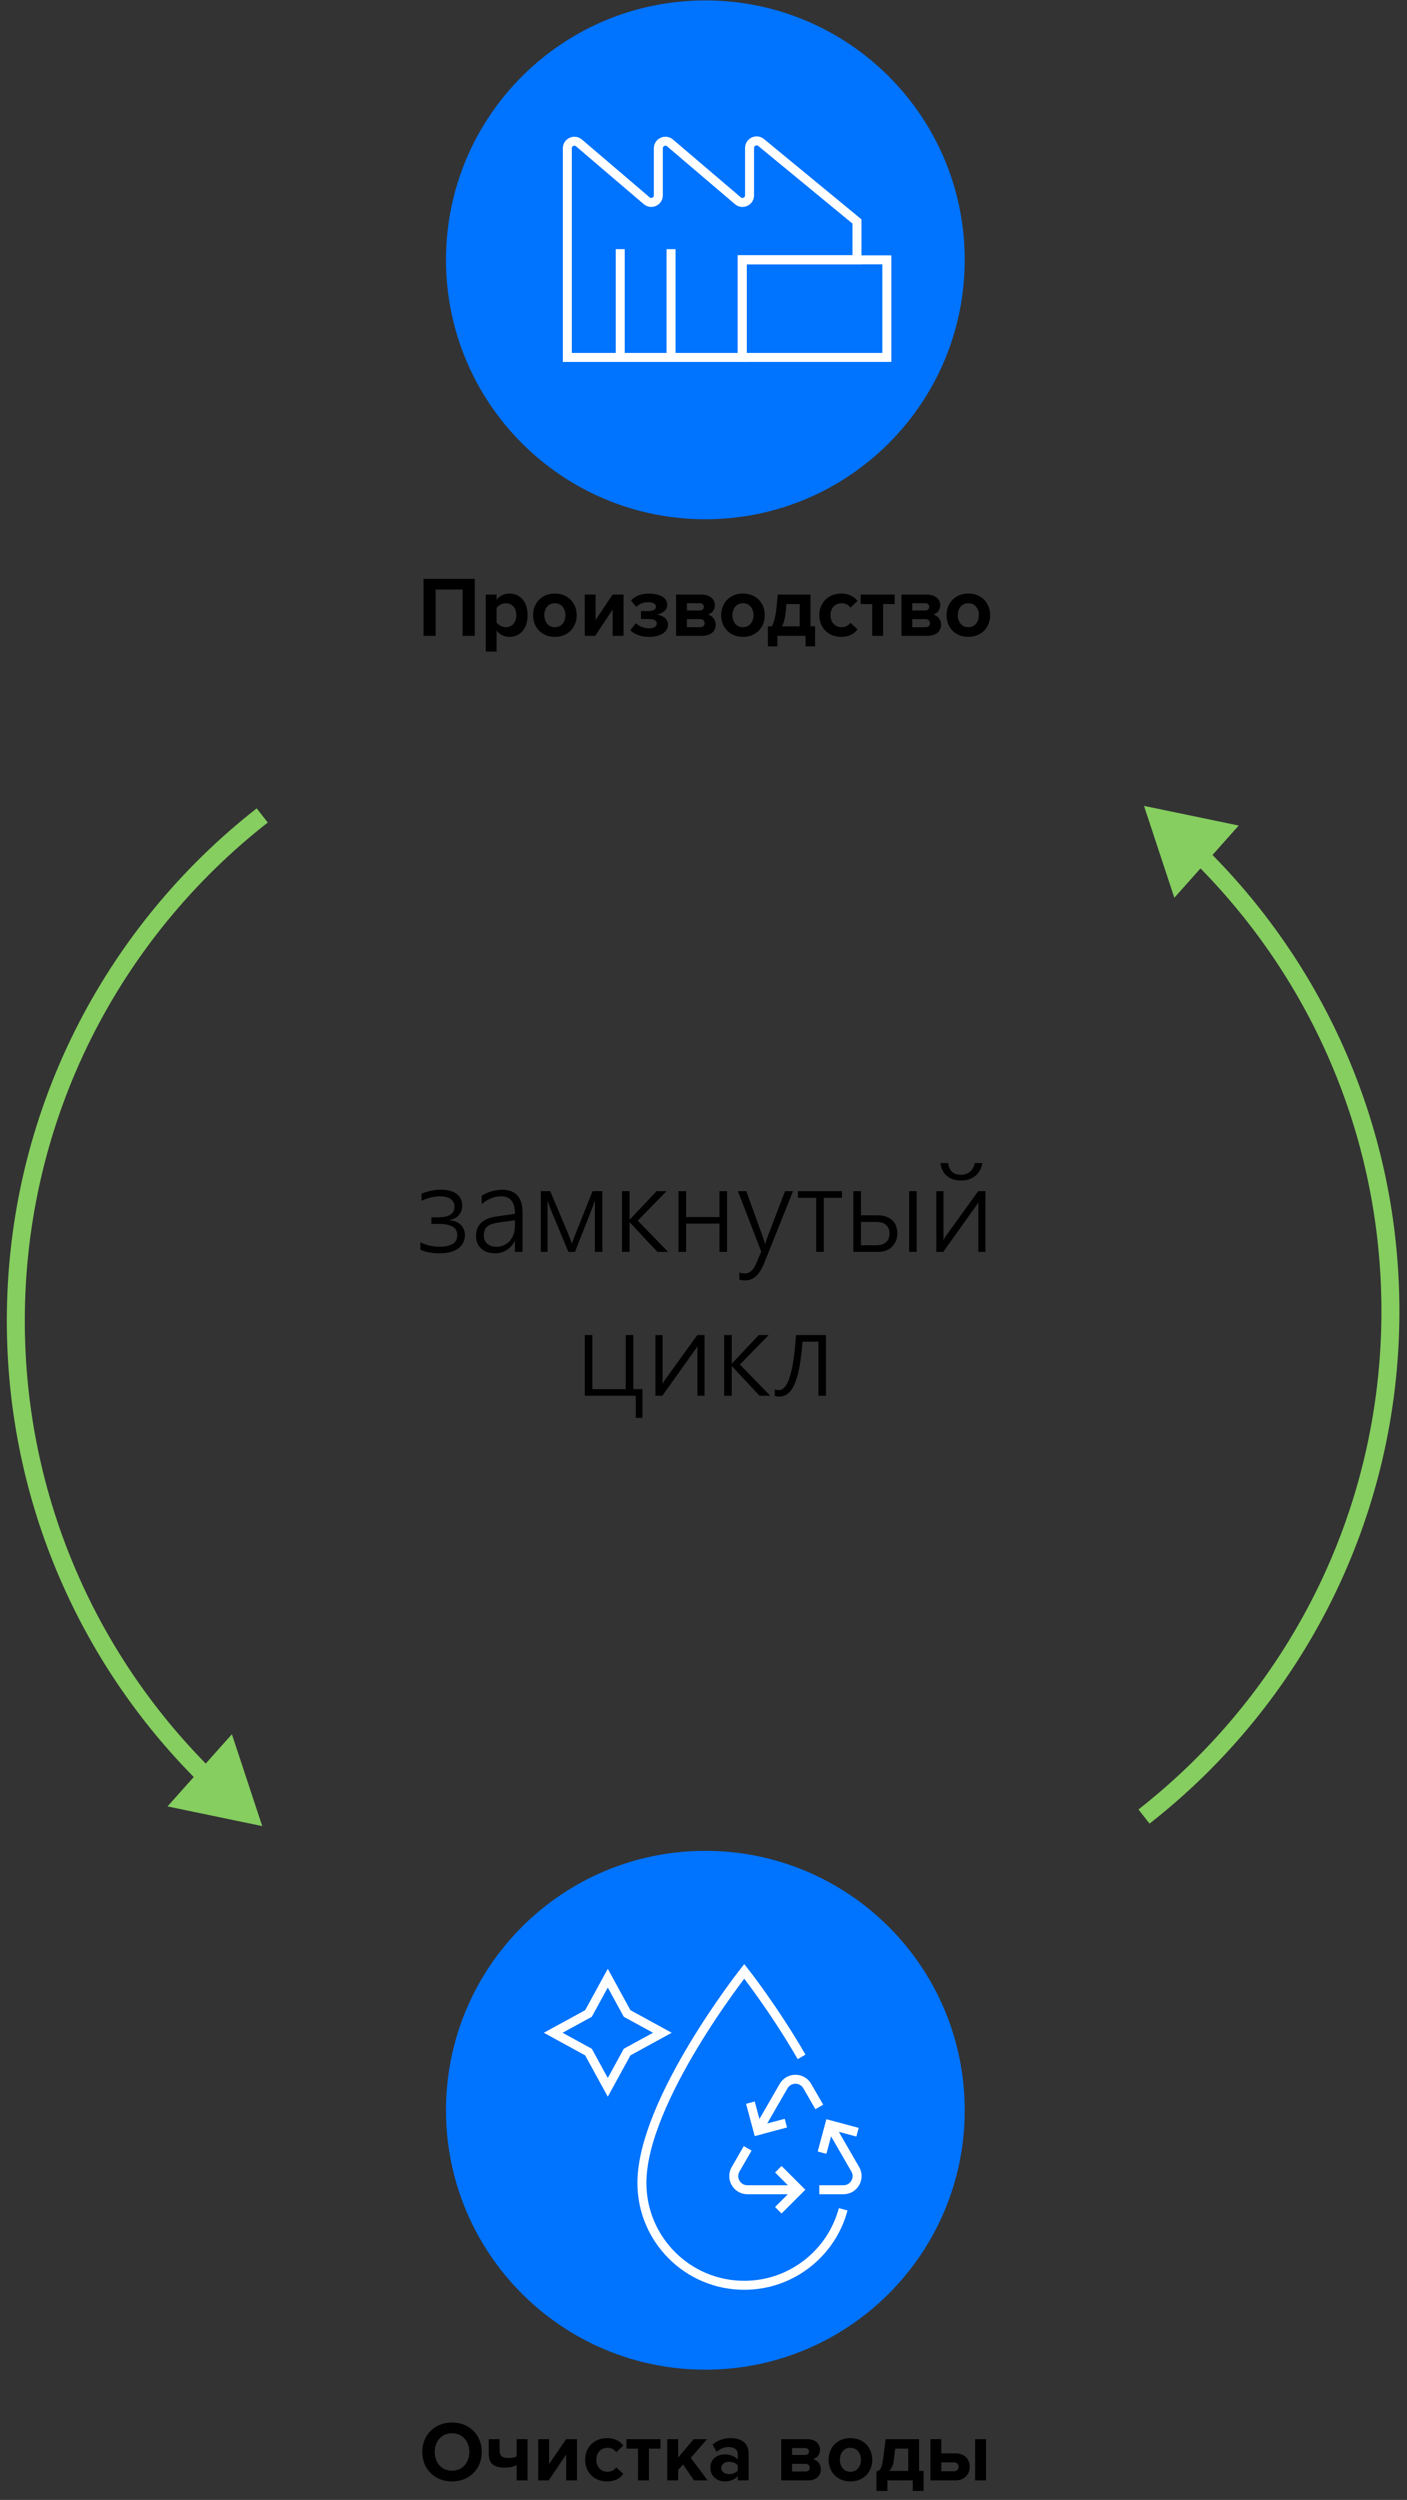 <svg width="313" height="556" viewBox="0 0 313 556" fill="none" xmlns="http://www.w3.org/2000/svg">
<rect x="0" y="0" width="313" height="556" fill="#333333" stroke="none"/>
<g clip-path="url(#clip0)">
<path d="M156.913 114.486C188.225 114.486 213.609 89.102 213.609 57.79C213.609 26.477 188.225 1.094 156.913 1.094C125.6 1.094 100.217 26.477 100.217 57.79C100.217 89.102 125.6 114.486 156.913 114.486Z" fill="#0073FF" stroke="#0073FF" stroke-width="2" stroke-miterlimit="10"/>
<path d="M190.638 49.253V57.764H165.108V79.493H126.206V32.99C126.206 31.646 127.782 30.919 128.804 31.792L143.857 44.643C144.879 45.516 146.454 44.789 146.454 43.445V32.986C146.454 31.642 148.028 30.916 149.051 31.787L164.145 44.648C165.168 45.52 166.742 44.793 166.742 43.45V32.912C166.742 31.581 168.29 30.85 169.318 31.696L190.638 49.253Z" stroke="white" stroke-width="2" stroke-miterlimit="10"/>
<path d="M197.286 57.789H165.118V79.493H197.286V57.789Z" stroke="white" stroke-width="2" stroke-miterlimit="10"/>
<path d="M137.976 55.414V79.494" stroke="white" stroke-width="2" stroke-miterlimit="10"/>
<path d="M149.285 55.414V79.494" stroke="white" stroke-width="2" stroke-miterlimit="10"/>
</g>
<path d="M102.902 141.416H105.619V128.743H94.219V141.416H96.917V131.118H102.902V141.416ZM110.472 144.912V140.238C111.213 141.188 112.22 141.644 113.303 141.644C115.659 141.644 117.369 139.877 117.369 136.818C117.369 133.759 115.659 132.011 113.303 132.011C112.182 132.011 111.175 132.505 110.472 133.398V132.239H108.059V144.912H110.472ZM114.861 136.818C114.861 138.414 113.93 139.497 112.543 139.497C111.764 139.497 110.871 139.022 110.472 138.452V135.203C110.871 134.614 111.764 134.158 112.543 134.158C113.93 134.158 114.861 135.241 114.861 136.818ZM123.43 141.644C126.47 141.644 128.294 139.44 128.294 136.818C128.294 134.215 126.47 132.011 123.43 132.011C120.409 132.011 118.585 134.215 118.585 136.818C118.585 139.44 120.409 141.644 123.43 141.644ZM123.43 139.497C121.929 139.497 121.093 138.262 121.093 136.818C121.093 135.393 121.929 134.158 123.43 134.158C124.931 134.158 125.786 135.393 125.786 136.818C125.786 138.262 124.931 139.497 123.43 139.497ZM130.084 141.416H132.402L136.297 135.545V141.416H138.71V132.239H136.278L132.497 137.901V132.239H130.084V141.416ZM140.231 140.181C141.105 141.055 142.549 141.644 144.373 141.644C147.033 141.644 148.61 140.504 148.61 138.889C148.61 137.502 147.147 136.78 146.083 136.704C147.242 136.514 148.439 135.716 148.439 134.538C148.42 132.98 146.9 132.011 144.259 132.03C142.511 132.03 141.219 132.657 140.364 133.55L141.542 134.975C142.226 134.272 143.138 133.93 144.24 133.93C145.247 133.93 145.931 134.329 145.931 134.899C145.931 135.545 145.361 135.906 144.202 135.906H142.587V137.673H144.202C145.418 137.673 146.102 137.958 146.102 138.68C146.102 139.288 145.532 139.744 144.354 139.744C143.328 139.744 142.264 139.326 141.447 138.623L140.231 140.181ZM150.401 141.416H156.082C158.229 141.416 159.217 140.314 159.217 138.927C159.217 137.825 158.476 136.913 157.469 136.685C158.324 136.438 159.027 135.697 159.027 134.595C159.027 133.36 158.077 132.239 155.987 132.239H150.401V141.416ZM156.576 134.975C156.576 135.412 156.253 135.773 155.683 135.773H152.814V134.158H155.683C156.253 134.158 156.576 134.5 156.576 134.975ZM156.747 138.604C156.747 139.136 156.386 139.497 155.778 139.497H152.814V137.692H155.778C156.405 137.692 156.747 138.129 156.747 138.604ZM165.27 141.644C168.31 141.644 170.134 139.44 170.134 136.818C170.134 134.215 168.31 132.011 165.27 132.011C162.249 132.011 160.425 134.215 160.425 136.818C160.425 139.44 162.249 141.644 165.27 141.644ZM165.27 139.497C163.769 139.497 162.933 138.262 162.933 136.818C162.933 135.393 163.769 134.158 165.27 134.158C166.771 134.158 167.626 135.393 167.626 136.818C167.626 138.262 166.771 139.497 165.27 139.497ZM170.828 139.307V143.753H172.937V141.416H179.207V143.753H181.316V139.307H180.309V132.239H173.013L172.823 134.253C172.576 137.198 172.158 138.528 171.683 139.307H170.828ZM174.875 135.165L174.932 134.348H177.896V139.307H173.944C174.267 138.775 174.685 137.768 174.875 135.165ZM182.264 136.818C182.264 139.649 184.297 141.644 187.128 141.644C189.009 141.644 190.149 140.827 190.757 139.972L189.18 138.509C188.743 139.117 188.078 139.497 187.242 139.497C185.779 139.497 184.753 138.414 184.753 136.818C184.753 135.222 185.779 134.158 187.242 134.158C188.078 134.158 188.743 134.5 189.18 135.146L190.757 133.664C190.149 132.828 189.009 132.011 187.128 132.011C184.297 132.011 182.264 134.006 182.264 136.818ZM194.026 141.416H196.458V134.348H199.023V132.239H191.461V134.348H194.026V141.416ZM200.536 141.416H206.217C208.364 141.416 209.352 140.314 209.352 138.927C209.352 137.825 208.611 136.913 207.604 136.685C208.459 136.438 209.162 135.697 209.162 134.595C209.162 133.36 208.212 132.239 206.122 132.239H200.536V141.416ZM206.711 134.975C206.711 135.412 206.388 135.773 205.818 135.773H202.949V134.158H205.818C206.388 134.158 206.711 134.5 206.711 134.975ZM206.882 138.604C206.882 139.136 206.521 139.497 205.913 139.497H202.949V137.692H205.913C206.54 137.692 206.882 138.129 206.882 138.604ZM215.405 141.644C218.445 141.644 220.269 139.44 220.269 136.818C220.269 134.215 218.445 132.011 215.405 132.011C212.384 132.011 210.56 134.215 210.56 136.818C210.56 139.44 212.384 141.644 215.405 141.644ZM215.405 139.497C213.904 139.497 213.068 138.262 213.068 136.818C213.068 135.393 213.904 134.158 215.405 134.158C216.906 134.158 217.761 135.393 217.761 136.818C217.761 138.262 216.906 139.497 215.405 139.497Z" fill="black"/>
<g clip-path="url(#clip1)">
<path d="M156.913 526.031C188.225 526.031 213.609 500.647 213.609 469.335C213.609 438.022 188.225 412.639 156.913 412.639C125.6 412.639 100.217 438.022 100.217 469.335C100.217 500.647 125.6 526.031 156.913 526.031Z" fill="#0073FF" stroke="#0073FF" stroke-width="2" stroke-miterlimit="10"/>
<path d="M187.572 491.361C184.983 501.092 176.112 508.262 165.566 508.262C152.992 508.262 142.798 498.068 142.798 485.493C142.798 467.278 165.566 438.438 165.566 438.438C165.566 438.438 172.209 446.852 178.319 457.461" stroke="white" stroke-width="2" stroke-miterlimit="10"/>
<path d="M168.604 473.862L174.322 463.956C175.49 461.931 178.412 461.931 179.58 463.956L182.261 468.599" stroke="white" stroke-width="2" stroke-miterlimit="10"/>
<path d="M177.71 487.011H166.27C163.933 487.011 162.473 484.481 163.641 482.457L166.327 477.805" stroke="white" stroke-width="2" stroke-miterlimit="10"/>
<path d="M184.537 472.543L190.26 482.458C191.429 484.482 189.968 487.012 187.631 487.012H182.263" stroke="white" stroke-width="2" stroke-miterlimit="10"/>
<path d="M173.156 482.457L177.71 487.011L173.156 491.565" stroke="white" stroke-width="2" stroke-miterlimit="10"/>
<path d="M173.156 482.457L177.71 487.011L173.156 491.565" stroke="white" stroke-width="2" stroke-miterlimit="10"/>
<path d="M182.874 478.767L184.54 472.547L190.761 474.214" stroke="white" stroke-width="2" stroke-miterlimit="10"/>
<path d="M174.823 472.194L168.602 473.861L166.935 467.641" stroke="white" stroke-width="2" stroke-miterlimit="10"/>
<path d="M135.208 439.955L139.501 447.805L147.351 452.098L139.501 456.392L135.208 464.242L130.915 456.392L123.065 452.098L130.915 447.805L135.208 439.955Z" stroke="white" stroke-width="2" stroke-miterlimit="10"/>
</g>
<path d="M100.548 551.886C104.386 551.886 107.179 549.15 107.179 545.331C107.179 541.512 104.386 538.776 100.548 538.776C96.729 538.776 93.936 541.512 93.936 545.331C93.936 549.15 96.729 551.886 100.548 551.886ZM100.548 549.492C98.211 549.492 96.71 547.687 96.71 545.331C96.71 542.956 98.211 541.17 100.548 541.17C102.885 541.17 104.405 542.956 104.405 545.331C104.405 547.687 102.885 549.492 100.548 549.492ZM108.73 542.481V545.806C108.73 547.706 109.68 548.827 112.245 548.827C113.385 548.827 114.335 548.58 114.924 548.257V551.658H117.356V542.481H114.924V546.319C114.506 546.528 113.917 546.68 113.081 546.68C111.808 546.68 111.143 546.262 111.143 544.97V542.481H108.73ZM122.058 551.658L125.953 545.901V551.658H128.366V542.481H125.934L122.153 548.029V542.481H119.74V551.658H122.058ZM135.036 551.886C136.917 551.886 138.057 551.069 138.665 550.214L137.088 548.751C136.651 549.359 135.986 549.739 135.15 549.739C133.687 549.739 132.661 548.656 132.661 547.06C132.661 545.464 133.687 544.4 135.15 544.4C135.986 544.4 136.651 544.742 137.088 545.388L138.665 543.906C138.057 543.07 136.917 542.253 135.036 542.253C132.205 542.253 130.172 544.248 130.172 547.06C130.172 549.891 132.205 551.886 135.036 551.886ZM144.365 551.658V544.59H146.93V542.481H139.368V544.59H141.933V551.658H144.365ZM157.412 551.658L153.669 546.642L157.298 542.481H154.334L150.857 546.566V542.481H148.444V551.658H150.857V549.302L151.959 548.124L154.391 551.658H157.412ZM166.535 551.658V545.73C166.535 543.089 164.616 542.253 162.526 542.253C161.082 542.253 159.638 542.709 158.517 543.697L159.429 545.312C160.208 544.59 161.12 544.229 162.108 544.229C163.324 544.229 164.122 544.837 164.122 545.768V547.003C163.514 546.281 162.431 545.882 161.215 545.882C159.752 545.882 158.023 546.699 158.023 548.846C158.023 550.898 159.752 551.886 161.215 551.886C162.412 551.886 163.495 551.449 164.122 550.708V551.658H166.535ZM162.184 550.252C161.234 550.252 160.455 549.758 160.455 548.903C160.455 548.01 161.234 547.516 162.184 547.516C162.963 547.516 163.723 547.782 164.122 548.314V549.454C163.723 549.986 162.963 550.252 162.184 550.252ZM179.774 551.658C181.617 551.658 182.605 550.556 182.605 549.169C182.605 548.067 181.864 547.155 180.857 546.927C181.712 546.68 182.415 545.939 182.415 544.837C182.415 543.602 181.465 542.481 179.603 542.481H173.789V551.658H179.774ZM179.185 549.682H176.202V547.972H179.185C179.793 547.972 180.135 548.371 180.135 548.827C180.135 549.359 179.774 549.682 179.185 549.682ZM179.109 545.996H176.202V544.457H179.109C179.641 544.457 179.964 544.78 179.964 545.236C179.964 545.654 179.641 545.996 179.109 545.996ZM189.178 551.886C192.218 551.886 194.042 549.682 194.042 547.06C194.042 544.457 192.218 542.253 189.178 542.253C186.157 542.253 184.333 544.457 184.333 547.06C184.333 549.682 186.157 551.886 189.178 551.886ZM189.178 549.739C187.677 549.739 186.841 548.504 186.841 547.06C186.841 545.635 187.677 544.4 189.178 544.4C190.679 544.4 191.534 545.635 191.534 547.06C191.534 548.504 190.679 549.739 189.178 549.739ZM194.977 553.995H197.409V551.658H203.052V553.995H205.465V549.549H204.458V542.481H197.029L196.44 546.927C196.155 549.15 195.718 549.511 194.977 549.644V553.995ZM199.138 544.59H202.045V549.549H197.789C198.359 549.017 198.72 548.2 198.853 547.079L199.138 544.59ZM206.984 542.481V551.658H212.532C214.584 551.658 215.724 550.271 215.724 548.637C215.724 547.022 214.66 545.635 212.532 545.635H209.397V542.481H206.984ZM212.171 547.649C212.855 547.649 213.254 548.067 213.254 548.637C213.254 549.207 212.855 549.625 212.171 549.625H209.397V547.649H212.171ZM219.353 551.658V542.481H216.921V551.658H219.353Z" fill="black"/>
<path d="M103.429 274.693C103.429 275.264 103.314 275.796 103.086 276.288C102.866 276.78 102.523 277.211 102.058 277.58C101.592 277.94 101.003 278.226 100.291 278.437C99.579 278.648 98.735 278.753 97.76 278.753C97.347 278.753 96.938 278.731 96.534 278.688C96.129 278.652 95.743 278.6 95.374 278.529C95.013 278.459 94.67 278.375 94.345 278.279C94.029 278.182 93.752 278.072 93.515 277.949V276.262C94.121 276.596 94.785 276.851 95.505 277.026C96.235 277.193 96.969 277.277 97.707 277.277C98.445 277.277 99.069 277.215 99.579 277.092C100.098 276.96 100.515 276.785 100.832 276.565C101.148 276.336 101.376 276.068 101.517 275.761C101.658 275.444 101.728 275.102 101.728 274.732C101.728 273.818 101.363 273.168 100.634 272.781C99.913 272.395 98.885 272.201 97.549 272.201H95.967V270.738H97.43C98.669 270.738 99.592 270.544 100.199 270.158C100.805 269.762 101.108 269.151 101.108 268.325C101.108 267.657 100.836 267.117 100.291 266.704C99.746 266.282 98.933 266.071 97.852 266.071C97.158 266.071 96.463 266.163 95.769 266.348C95.075 266.523 94.411 266.765 93.778 267.073V265.464C94.411 265.218 95.088 265.012 95.809 264.845C96.529 264.678 97.267 264.594 98.023 264.594C98.858 264.594 99.575 264.682 100.172 264.858C100.779 265.034 101.275 265.28 101.662 265.596C102.058 265.904 102.348 266.277 102.532 266.717C102.726 267.147 102.822 267.622 102.822 268.141C102.822 268.967 102.576 269.666 102.084 270.237C101.601 270.799 100.915 271.168 100.027 271.344V271.41C100.555 271.445 101.029 271.551 101.451 271.727C101.873 271.902 102.229 272.135 102.519 272.425C102.818 272.715 103.042 273.054 103.191 273.44C103.35 273.827 103.429 274.245 103.429 274.693ZM114.556 278.424V276.024H114.503C114.063 276.886 113.461 277.554 112.697 278.028C111.941 278.503 111.084 278.74 110.126 278.74C109.476 278.74 108.887 278.648 108.359 278.463C107.841 278.279 107.397 278.02 107.028 277.686C106.667 277.343 106.386 276.934 106.184 276.459C105.991 275.985 105.894 275.462 105.894 274.891C105.894 273.669 106.272 272.698 107.028 271.977C107.784 271.248 108.926 270.773 110.456 270.553L114.556 269.96C114.556 267.367 113.549 266.071 111.537 266.071C109.963 266.071 108.504 266.646 107.16 267.798V265.952C107.441 265.75 107.757 265.57 108.109 265.412C108.469 265.245 108.847 265.104 109.243 264.99C109.638 264.867 110.042 264.774 110.456 264.713C110.877 264.643 111.286 264.607 111.682 264.607C113.185 264.607 114.318 265.029 115.083 265.873C115.856 266.717 116.243 267.974 116.243 269.644V278.424H114.556ZM111.075 271.872C110.469 271.959 109.95 272.069 109.52 272.201C109.089 272.333 108.733 272.513 108.452 272.742C108.17 272.961 107.964 273.238 107.832 273.572C107.7 273.897 107.634 274.302 107.634 274.785C107.634 275.146 107.696 275.479 107.819 275.787C107.951 276.095 108.135 276.363 108.373 276.591C108.619 276.811 108.913 276.982 109.256 277.105C109.607 277.229 110.003 277.29 110.442 277.29C111.04 277.29 111.589 277.176 112.09 276.947C112.591 276.719 113.022 276.402 113.382 275.998C113.751 275.594 114.037 275.11 114.239 274.548C114.45 273.985 114.556 273.375 114.556 272.715V271.384L111.075 271.872ZM132.34 278.424V267.033C132.314 267.104 132.27 267.231 132.208 267.416C132.147 267.591 132.072 267.798 131.984 268.035C131.896 268.264 131.804 268.51 131.707 268.773C131.611 269.028 131.514 269.274 131.417 269.512L127.911 278.424H126.447L122.729 269.512C122.668 269.362 122.593 269.178 122.505 268.958C122.426 268.738 122.343 268.51 122.255 268.272C122.167 268.035 122.083 267.807 122.004 267.587C121.925 267.367 121.859 267.183 121.807 267.033V278.424H120.304V264.924H122.4L126.236 274.007C126.315 274.192 126.399 274.403 126.487 274.64C126.583 274.877 126.676 275.119 126.764 275.365C126.86 275.603 126.944 275.831 127.014 276.051C127.093 276.271 127.159 276.451 127.212 276.591C127.256 276.486 127.313 276.332 127.383 276.13C127.454 275.928 127.533 275.708 127.621 275.471C127.717 275.233 127.814 274.992 127.911 274.746C128.007 274.5 128.095 274.271 128.174 274.06L131.826 264.924H134.001V278.424H132.34ZM146.249 278.424L140.105 271.872H140.053V278.424H138.365V264.924H140.053V271.239H140.105L146.064 264.924H148.266L141.872 271.476L148.622 278.424H146.249ZM160.052 278.424V272.135H152.63V278.424H150.942V264.924H152.63V270.672H160.052V264.924H161.74V278.424H160.052ZM170.019 280.876C169.492 282.194 168.885 283.17 168.2 283.803C167.514 284.444 166.684 284.765 165.708 284.765C165.225 284.765 164.816 284.708 164.482 284.594V283.012C164.675 283.082 164.869 283.135 165.062 283.17C165.264 283.205 165.466 283.223 165.668 283.223C166.222 283.223 166.701 283.047 167.105 282.695C167.519 282.353 167.874 281.83 168.173 281.126L169.347 278.358L164.152 264.924H166.024L169.887 275.616C169.94 275.756 169.988 275.919 170.032 276.104C170.085 276.279 170.133 276.455 170.177 276.631H170.243C170.287 276.481 170.327 276.332 170.362 276.183C170.406 276.024 170.463 275.853 170.533 275.668L174.633 264.924H176.413L170.019 280.876ZM183.255 266.4V278.424H181.568V266.4H177.507V264.924H187.303V266.4H183.255ZM202.253 278.424V264.924H203.927V278.424H202.253ZM199.616 274.297C199.616 274.965 199.502 275.559 199.273 276.077C199.045 276.587 198.737 277.018 198.351 277.369C197.964 277.712 197.516 277.976 197.006 278.16C196.505 278.336 195.973 278.424 195.411 278.424H189.834V264.924H191.521V270.29H195.266C195.934 270.29 196.536 270.382 197.072 270.566C197.608 270.742 198.065 271.001 198.443 271.344C198.821 271.687 199.111 272.109 199.313 272.61C199.515 273.102 199.616 273.665 199.616 274.297ZM197.876 274.297C197.876 273.524 197.63 272.909 197.138 272.452C196.654 271.995 195.92 271.766 194.936 271.766H191.521V276.947H194.962C195.472 276.947 195.907 276.886 196.268 276.763C196.637 276.631 196.94 276.451 197.177 276.222C197.415 275.994 197.59 275.717 197.705 275.392C197.819 275.058 197.876 274.693 197.876 274.297ZM217.638 278.424V267.402C217.577 267.499 217.515 267.6 217.454 267.706C217.392 267.811 217.331 267.908 217.269 267.996L209.833 278.424H208.291V264.924H209.886V275.84C209.93 275.717 209.992 275.581 210.071 275.431C210.159 275.273 210.264 275.106 210.387 274.93L217.612 264.924H219.22V278.424H217.638ZM213.789 261.285C214.193 261.285 214.571 261.219 214.922 261.087C215.274 260.956 215.582 260.771 215.845 260.534C216.118 260.296 216.337 260.02 216.504 259.703C216.68 259.387 216.786 259.044 216.821 258.675H218.535C218.456 259.22 218.289 259.729 218.034 260.204C217.788 260.679 217.462 261.092 217.058 261.443C216.654 261.786 216.175 262.059 215.621 262.261C215.076 262.454 214.461 262.551 213.775 262.551C213.09 262.551 212.475 262.454 211.93 262.261C211.394 262.059 210.932 261.786 210.545 261.443C210.167 261.092 209.864 260.679 209.636 260.204C209.416 259.729 209.275 259.22 209.214 258.675H210.928C210.963 259.062 211.046 259.417 211.178 259.743C211.319 260.059 211.508 260.332 211.745 260.56C211.982 260.789 212.268 260.969 212.602 261.101C212.945 261.224 213.34 261.285 213.789 261.285ZM141.437 315.341V310.424H130.086V296.924H131.773V308.96H139.196V296.924H140.883V308.96H142.914V315.341H141.437ZM155.148 310.424V299.402C155.086 299.499 155.025 299.6 154.963 299.706C154.902 299.811 154.84 299.908 154.779 299.996L147.343 310.424H145.801V296.924H147.396V307.84C147.44 307.717 147.501 307.581 147.581 307.431C147.668 307.273 147.774 307.106 147.897 306.93L155.122 296.924H156.73V310.424H155.148ZM168.978 310.424L162.834 303.872H162.781V310.424H161.094V296.924H162.781V303.239H162.834L168.793 296.924H170.995L164.601 303.476L171.351 310.424H168.978ZM182.069 310.424V298.4H178.522C178.364 300.492 178.149 302.307 177.876 303.845C177.604 305.375 177.257 306.64 176.835 307.642C176.422 308.644 175.925 309.391 175.345 309.883C174.774 310.367 174.097 310.608 173.315 310.608C173.139 310.608 172.968 310.595 172.801 310.569C172.634 310.542 172.484 310.507 172.353 310.463V309C172.467 309.053 172.603 309.097 172.761 309.132C172.928 309.158 173.082 309.171 173.223 309.171C173.759 309.171 174.233 308.912 174.646 308.394C175.068 307.866 175.433 307.088 175.741 306.06C176.057 305.032 176.325 303.753 176.545 302.224C176.765 300.694 176.945 298.928 177.085 296.924H183.743V310.424H182.069Z" fill="black"/>
<g clip-path="url(#clip2)">
<path d="M58.335 181.359C24.966 207.46 3.518 248.098 3.518 293.746C3.518 333.826 20.053 370.045 46.674 395.951" stroke="#85CE5F" stroke-width="4" stroke-miterlimit="10"/>
<path d="M37.266 401.759L58.334 406.132L51.589 385.699L37.266 401.759Z" fill="#85CE5F"/>
</g>
<g clip-path="url(#clip3)">
<path d="M254.494 404.008C287.862 377.907 309.311 337.269 309.311 291.621C309.311 251.541 292.776 215.323 266.154 189.416" stroke="#85CE5F" stroke-width="4" stroke-miterlimit="10"/>
<path d="M275.563 183.608L254.494 179.235L261.24 199.668L275.563 183.608Z" fill="#85CE5F"/>
</g>
<defs>
<clipPath id="clip0">
<rect width="115.392" height="115.392" fill="white" transform="translate(99.217 0.094)"/>
</clipPath>
<clipPath id="clip1">
<rect width="115.392" height="115.392" fill="white" transform="translate(99.217 411.639)"/>
</clipPath>
<clipPath id="clip2">
<rect width="59.176" height="226.899" fill="white" transform="translate(0.82 179.234)"/>
</clipPath>
<clipPath id="clip3">
<rect width="59.176" height="226.899" fill="white" transform="translate(312.008 406.133) rotate(-180)"/>
</clipPath>
</defs>
</svg>
